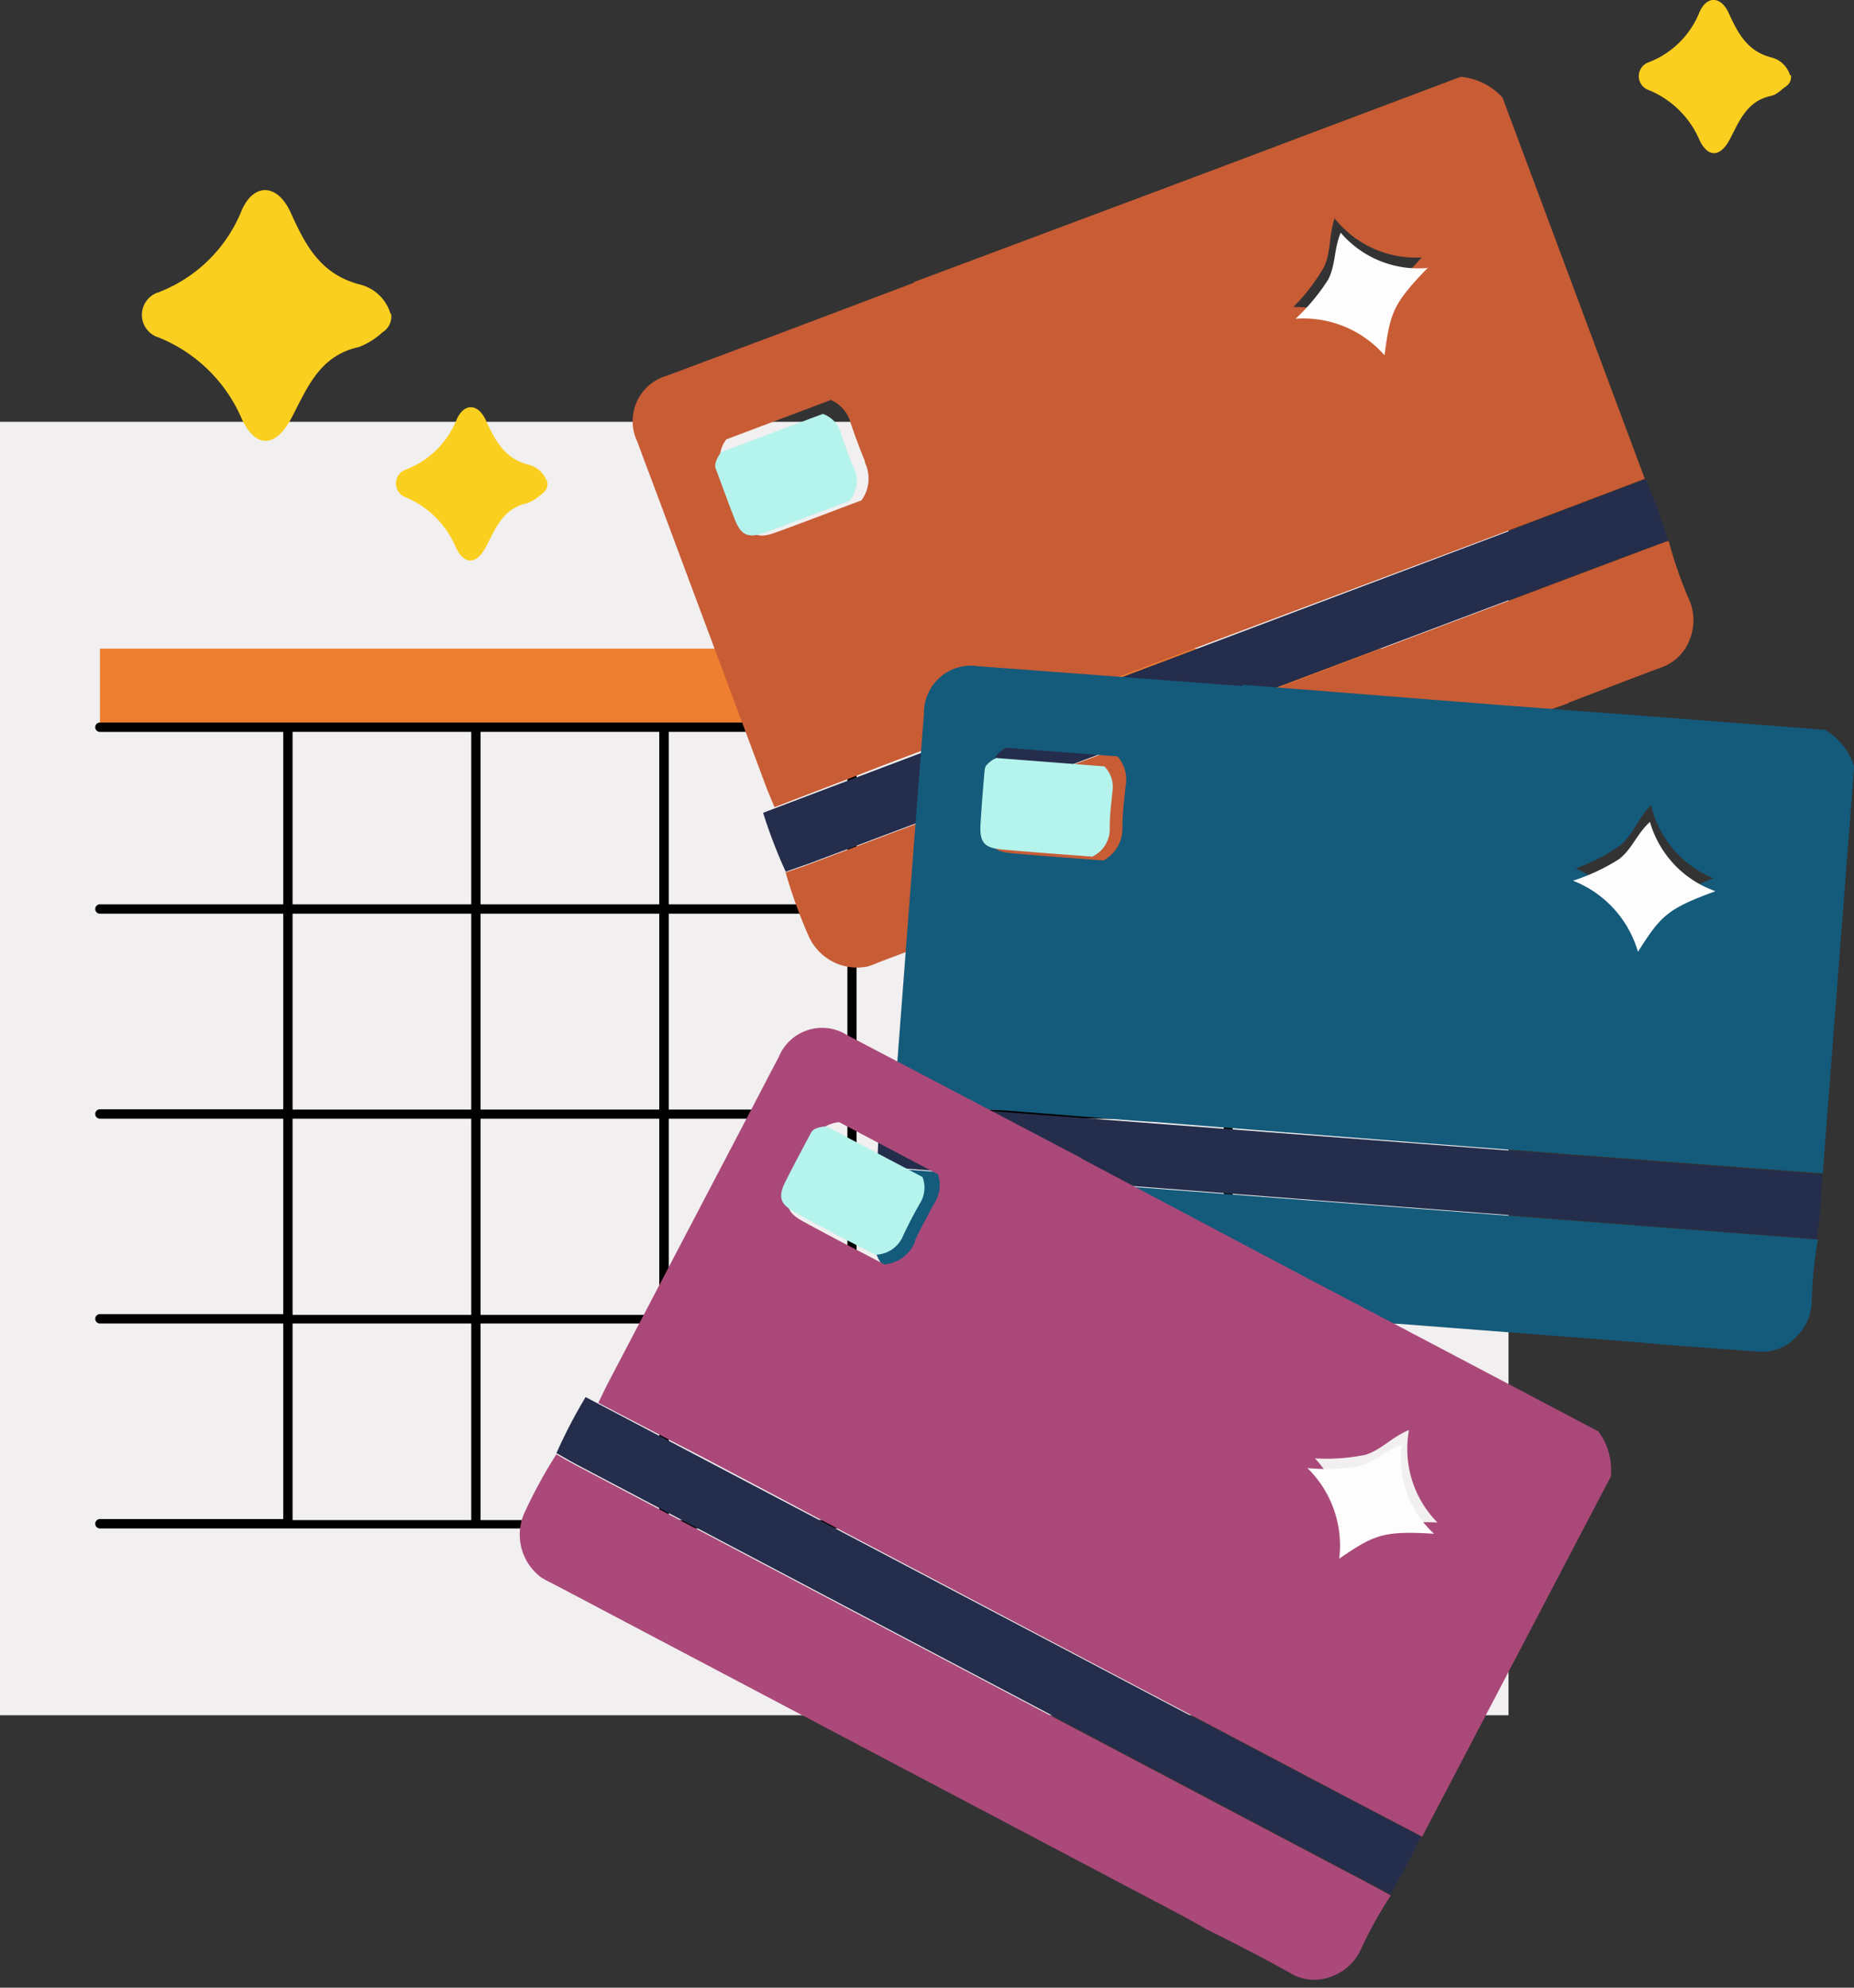 <svg width="112" height="120" viewBox="0 0 112 120" fill="none" xmlns="http://www.w3.org/2000/svg">
    <rect x="0" y="0" width="112" height="120" fill="#333333" stroke="none"/>
    <g clip-path="url(#f2eld194aa)" fill-rule="evenodd" clip-rule="evenodd">
        <path d="M0 103.553h91.13V25.466H0v78.087z" fill="#F1EFEF"/>
        <path d="M6.036 43.911h79.49v-4.753H6.037v4.753z" fill="#EF7F30"/>
        <path d="M63.104 54.596H73.93v-10.41H63.104v10.41zm0 12.392H73.93V55.162H63.104v11.826zm0 12.392H73.93V67.537H63.104V79.38zm0 12.392H73.93v-11.87H63.104v11.87zM51.747 54.596h10.792v-10.41H51.747v10.41zm0 12.392h10.792V55.162H51.747v11.826zm0 12.392h10.792V67.537H51.747V79.38zm0 12.392h10.792v-11.87H51.747v11.87zM40.398 54.596h10.793v-10.41H40.398v10.41zm0 12.392h10.793V55.162H40.398v11.826zm0 12.392h10.793V67.537H40.398V79.38zm0 12.392h10.793v-11.87H40.398v11.87zM29.032 54.596h10.793v-10.41H29.032v10.41zm0 12.392h10.793V55.162H29.032v11.826zm0 12.392h10.793V67.537H29.032V79.38zm0 12.392h10.793v-11.87H29.032v11.87zM17.675 54.596h10.793v-10.41H17.675v10.41zm0 12.392h10.793V55.162H17.675v11.826zm0 12.392h10.793V67.537H17.675V79.38zm0 12.392h10.793v-11.87H17.675v11.87zm67.86-36.548a.282.282 0 0 0 .283-.283.283.283 0 0 0-.282-.283H74.46V44.187h11.075a.282.282 0 0 0 .282-.284.283.283 0 0 0-.282-.283h-79.5a.282.282 0 0 0-.282.283.284.284 0 0 0 .282.284H17.11v10.409H6.036a.282.282 0 0 0-.282.283.284.284 0 0 0 .282.283H17.11V66.97H6.036a.282.282 0 0 0-.282.283.284.284 0 0 0 .282.284H17.11v11.798H6.036a.282.282 0 0 0-.282.284.284.284 0 0 0 .282.283H17.11V91.71H6.036a.282.282 0 0 0-.282.283.284.284 0 0 0 .282.283h79.5a.282.282 0 0 0 .282-.283.283.283 0 0 0-.282-.283H74.46V79.902h11.075a.282.282 0 0 0 .282-.283.292.292 0 0 0-.282-.284H74.46V67.537h11.075a.291.291 0 0 0 .282-.284.284.284 0 0 0-.282-.283H74.46V55.162l11.075.062z" fill="#000"/>
        <path d="M80.638 13.144c-.37 1.036-.22 2.062-.653 2.974a11.716 11.716 0 0 1-1.853 2.416 6.592 6.592 0 0 1 5.294 2.488c.248-2.656.371-3.231 2.462-5.48a6.256 6.256 0 0 1-5.294-2.398h.044zM52.268 27.89a38.062 38.062 0 0 1-.883-2.363 2.126 2.126 0 0 0-1.191-1.38l-6.319 2.38c-.178.23-.3.5-.353.788a.882.882 0 0 0 0 .265c.442 1.204.883 2.417 1.35 3.612.468 1.195.936 1.337 2.012.947 1.712-.62 3.407-1.275 5.154-1.93a2.217 2.217 0 0 0 .194-2.319h.035zm2.92-10.852 14.552-5.443 4.72-1.77 3.99-1.505 9.786-3.682a3.852 3.852 0 0 1 2.532 1.257l8.595 23.013-8.639 3.275L61.41 43.177c-.44.168-7.27 2.717-8.445 3.177-2.056.806-4.13 1.585-6.177 2.381-.167-.416-.344-.814-.503-1.23-2.206-5.9-4.409-11.802-6.61-17.703-.388-1.035-.785-2.071-1.164-3.115a2.857 2.857 0 0 1 .681-3.41 2.837 2.837 0 0 1 1.084-.591l6.415-2.399 8.534-3.222M94.775 42.416c1.835-.699 3.67-1.407 5.515-2.097a2.853 2.853 0 0 0 1.809-1.77 3.11 3.11 0 0 0 0-2.205 25.406 25.406 0 0 1-1.288-3.664h-.106l-1.483.548-50.396 18.969c-.45.168-.883.31-1.368.47a30.193 30.193 0 0 0 1.377 3.814 3.209 3.209 0 0 0 1.457 1.568c.65.34 1.398.446 2.116.3.345-.098.662-.248.989-.372l40.01-15.047 1.368-.487" fill="#C85C35"/>
        <path d="M47.458 52.63c.459-.159.882-.31 1.368-.477l50.458-18.986c.485-.186.988-.363 1.482-.54a31.592 31.592 0 0 0-1.359-3.683l-8.745 3.31C80.744 35.99 48.19 48.259 46.1 49.073c.38 1.208.833 2.39 1.359 3.541" fill="#252D4C"/>
        <path d="M51.297 30.254a1.835 1.835 0 0 0 .264-2.045c-.29-.672-.53-1.363-.767-2.053a1.71 1.71 0 0 0-1.086-1.169l-6.124 2.302a1.701 1.701 0 0 0-.37.708.973.973 0 0 0 0 .23c.388 1.044.767 2.098 1.173 3.133.406 1.036.883 1.142 1.889.77 1.658-.61 3.309-1.239 4.994-1.876" fill="#B5F3ED"/>
        <path d="M86.285 16.171a6.16 6.16 0 0 1-5.294-2.124c-.415 1-.3 1.974-.768 2.85-.551.862-1.21 1.65-1.959 2.346a6.52 6.52 0 0 1 5.374 2.204c.344-2.55.477-3.08 2.647-5.311" fill="#FDFDFD"/>
        <path d="M99.734 48.612c-.777.779-1.068 1.77-1.844 2.416a11.372 11.372 0 0 1-2.7 1.399 6.671 6.671 0 0 1 3.786 4.514c1.349-2.319 1.685-2.77 4.526-3.921a6.34 6.34 0 0 1-3.768-4.426v.018zm-31.927 1.345c0-.885.106-1.69.194-2.522a2.097 2.097 0 0 0-.494-1.77l-6.733-.523c-.258.136-.482.33-.653.567a.958.958 0 0 0-.08.256c-.105 1.275-.22 2.558-.3 3.842-.079 1.283.292 1.61 1.43 1.708 1.765.16 3.627.292 5.489.434a2.2 2.2 0 0 0 1.147-2.018v.026zm7.245-8.62 15.487 1.22 5.03.381 4.244.319 10.431.805a3.92 3.92 0 0 1 1.765 2.213l-1.897 24.563c-3.071-.23-6.178-.452-9.204-.69-10.407-.785-20.82-1.59-31.239-2.417-.476 0-7.739-.61-8.992-.69-2.206-.133-4.412-.31-6.618-.46 0-.443 0-.886.061-1.328.477-6.279.956-12.558 1.439-18.836.088-1.107.167-2.213.256-3.31a2.859 2.859 0 0 1 .965-2.21 2.84 2.84 0 0 1 2.309-.676l6.874.513 9.089.682M100.237 81.159l5.886.433a2.82 2.82 0 0 0 2.391-.885 3.058 3.058 0 0 0 .927-2c.029-1.3.156-2.596.379-3.877h-.114l-1.571-.133-53.618-4.107c-.485 0-.961-.097-1.438-.15a28.124 28.124 0 0 0-.362 4.036c-.014.733.223 1.45.673 2.028.45.58 1.085.985 1.798 1.15.344.053.697.061 1.05.088l42.605 3.284 1.438.133" fill="#145A7B"/>
        <path d="M53.008 70.386c.486.053.962.106 1.448.142l53.723 4.142 1.58.133c.185-1.296.291-2.603.317-3.912-3.106-.23-6.177-.452-9.327-.7-10.59-.805-45.234-3.452-47.476-3.61a32.296 32.296 0 0 0-.265 3.805z" fill="#252D4C"/>
        <path d="M65.936 51.736a1.828 1.828 0 0 0 1.103-1.77c0-.726.089-1.46.168-2.186a1.776 1.776 0 0 0-.494-1.514l-6.53-.504c-.242.11-.456.273-.627.478a.768.768 0 0 0-.07.23 103.809 103.809 0 0 0-.256 3.337c-.062 1.115.291 1.398 1.385 1.487 1.765.16 3.53.283 5.295.416" fill="#B5F3ED"/>
        <path d="M103.599 53.79a6.254 6.254 0 0 1-2.466-1.608 6.28 6.28 0 0 1-1.46-2.56c-.795.716-1.086 1.654-1.88 2.256-.867.545-1.797.98-2.771 1.292.94.365 1.783.942 2.464 1.686a6.574 6.574 0 0 1 1.463 2.607c1.376-2.168 1.765-2.593 4.65-3.646" fill="#FDFDFD"/>
        <path d="M85.112 86.337c-1.015.407-1.686 1.212-2.647 1.496-.996.201-2.013.273-3.027.212a6.619 6.619 0 0 1 1.685 5.638c2.153-1.584 2.648-1.867 5.71-1.77a6.324 6.324 0 0 1-1.721-5.55v-.026zM55.268 74.91c.353-.762.758-1.505 1.164-2.24a2.12 2.12 0 0 0 .239-1.77l-5.974-3.151c-.293.022-.576.11-.83.257-.062.08-.132.132-.176.203-.592 1.142-1.2 2.275-1.765 3.417-.565 1.141-.371 1.593.626 2.133 1.606.885 3.23 1.708 4.88 2.576a2.193 2.193 0 0 0 1.853-1.39l-.017-.035zm10.05-4.975 13.74 7.276 4.474 2.346 3.768 1.982 9.257 4.877c.582.783.85 1.756.75 2.727l-11.392 21.739c-2.727-1.425-5.462-2.85-8.18-4.293-9.26-4.88-18.511-9.757-27.753-14.632-.415-.22-6.857-3.638-7.942-4.204-1.968-1.01-3.927-2.036-5.895-3.063.194-.39.38-.796.582-1.186l8.763-16.72c.512-.983 1.024-1.974 1.544-2.948a2.842 2.842 0 0 1 1.756-1.644 2.824 2.824 0 0 1 2.383.299l6.107 3.204 8.074 4.24" fill="#AA4979"/>
        <path d="M72.731 116.396c1.765.885 3.53 1.77 5.233 2.735a2.84 2.84 0 0 0 2.541.168 3.094 3.094 0 0 0 1.633-1.46 25.473 25.473 0 0 1 1.88-3.408l-.097-.053c-.46-.257-.927-.505-1.395-.753l-47.652-25.12a26.9 26.9 0 0 1-1.262-.708 28.97 28.97 0 0 0-1.932 3.54 3.214 3.214 0 0 0 1.015 3.895c.3.186.617.336.926.496l37.83 19.942 1.263.699" fill="#AA497A"/>
        <path d="M33.63 87.735c.424.239.838.487 1.262.708 15.884 8.38 31.783 16.764 47.696 25.156.468.239.936.495 1.394.743a32.453 32.453 0 0 0 1.845-3.461l-8.295-4.346a54844.132 54844.132 0 0 0-42.155-22.19 30.72 30.72 0 0 0-1.765 3.39" fill="#252D4C"/>
        <path d="M52.858 75.75a1.84 1.84 0 0 0 1.704-1.16 27.18 27.18 0 0 1 1.015-1.947 1.774 1.774 0 0 0 .15-1.584l-5.798-3.054a1.76 1.76 0 0 0-.768.186c-.058.054-.11.114-.159.177-.52.982-1.05 1.965-1.553 2.965-.503 1-.282 1.398.689 1.92 1.561.886 3.123 1.656 4.72 2.497z" fill="#B5F3ED"/>
        <path d="M86.63 92.594a6.197 6.197 0 0 1-1.95-5.381c-1.015.345-1.66 1.089-2.648 1.319-1.01.164-2.035.197-3.053.097a6.536 6.536 0 0 1 1.924 5.47c2.117-1.443 2.647-1.69 5.709-1.505" fill="#FDFDFD"/>
        <path d="M23.632 18.96a1.136 1.136 0 0 1-.53 1.106 4.488 4.488 0 0 1-1.42.885c-2.374.514-3.115 2.452-4.06 4.258-.944 1.805-2.126 1.885-2.982.159a9.216 9.216 0 0 0-5.048-4.992 1.42 1.42 0 0 1-1.02-1.368 1.428 1.428 0 0 1 1.02-1.367 8.823 8.823 0 0 0 5.03-4.992c.768-1.656 2.153-1.514 2.921.15.883 1.938 1.765 3.726 4.148 4.364a2.583 2.583 0 0 1 1.897 1.77M33.065 29.14a.675.675 0 0 1-.326.672 2.752 2.752 0 0 1-.883.566c-1.456.31-1.906 1.496-2.48 2.603-.573 1.106-1.305 1.15-1.826.097a5.656 5.656 0 0 0-3.036-3.054.882.882 0 0 1-.593-.836.887.887 0 0 1 .593-.837 5.372 5.372 0 0 0 3.08-3.044c.468-1.018 1.315-.93 1.765.088.547 1.177 1.103 2.275 2.541 2.655a1.586 1.586 0 0 1 1.165 1.09zM108.197 4.55a.704.704 0 0 1-.327.68c-.282.196-.547.497-.882.559-1.456.31-1.906 1.504-2.48 2.602-.574 1.097-1.306 1.15-1.827.097a5.679 5.679 0 0 0-3.088-3.053.882.882 0 0 1-.594-.837.887.887 0 0 1 .594-.836 5.386 5.386 0 0 0 3.08-3.045c.467-1.018 1.314-.93 1.764.088.548 1.186 1.104 2.275 2.542 2.656a1.586 1.586 0 0 1 1.156 1.08" fill="#FBCF1F"/>
    </g>
    <defs>
        <clipPath id="f2eld194aa">
            <path fill="#fff" d="M0 0h112v119.529H0z"/>
        </clipPath>
    </defs>
</svg>
